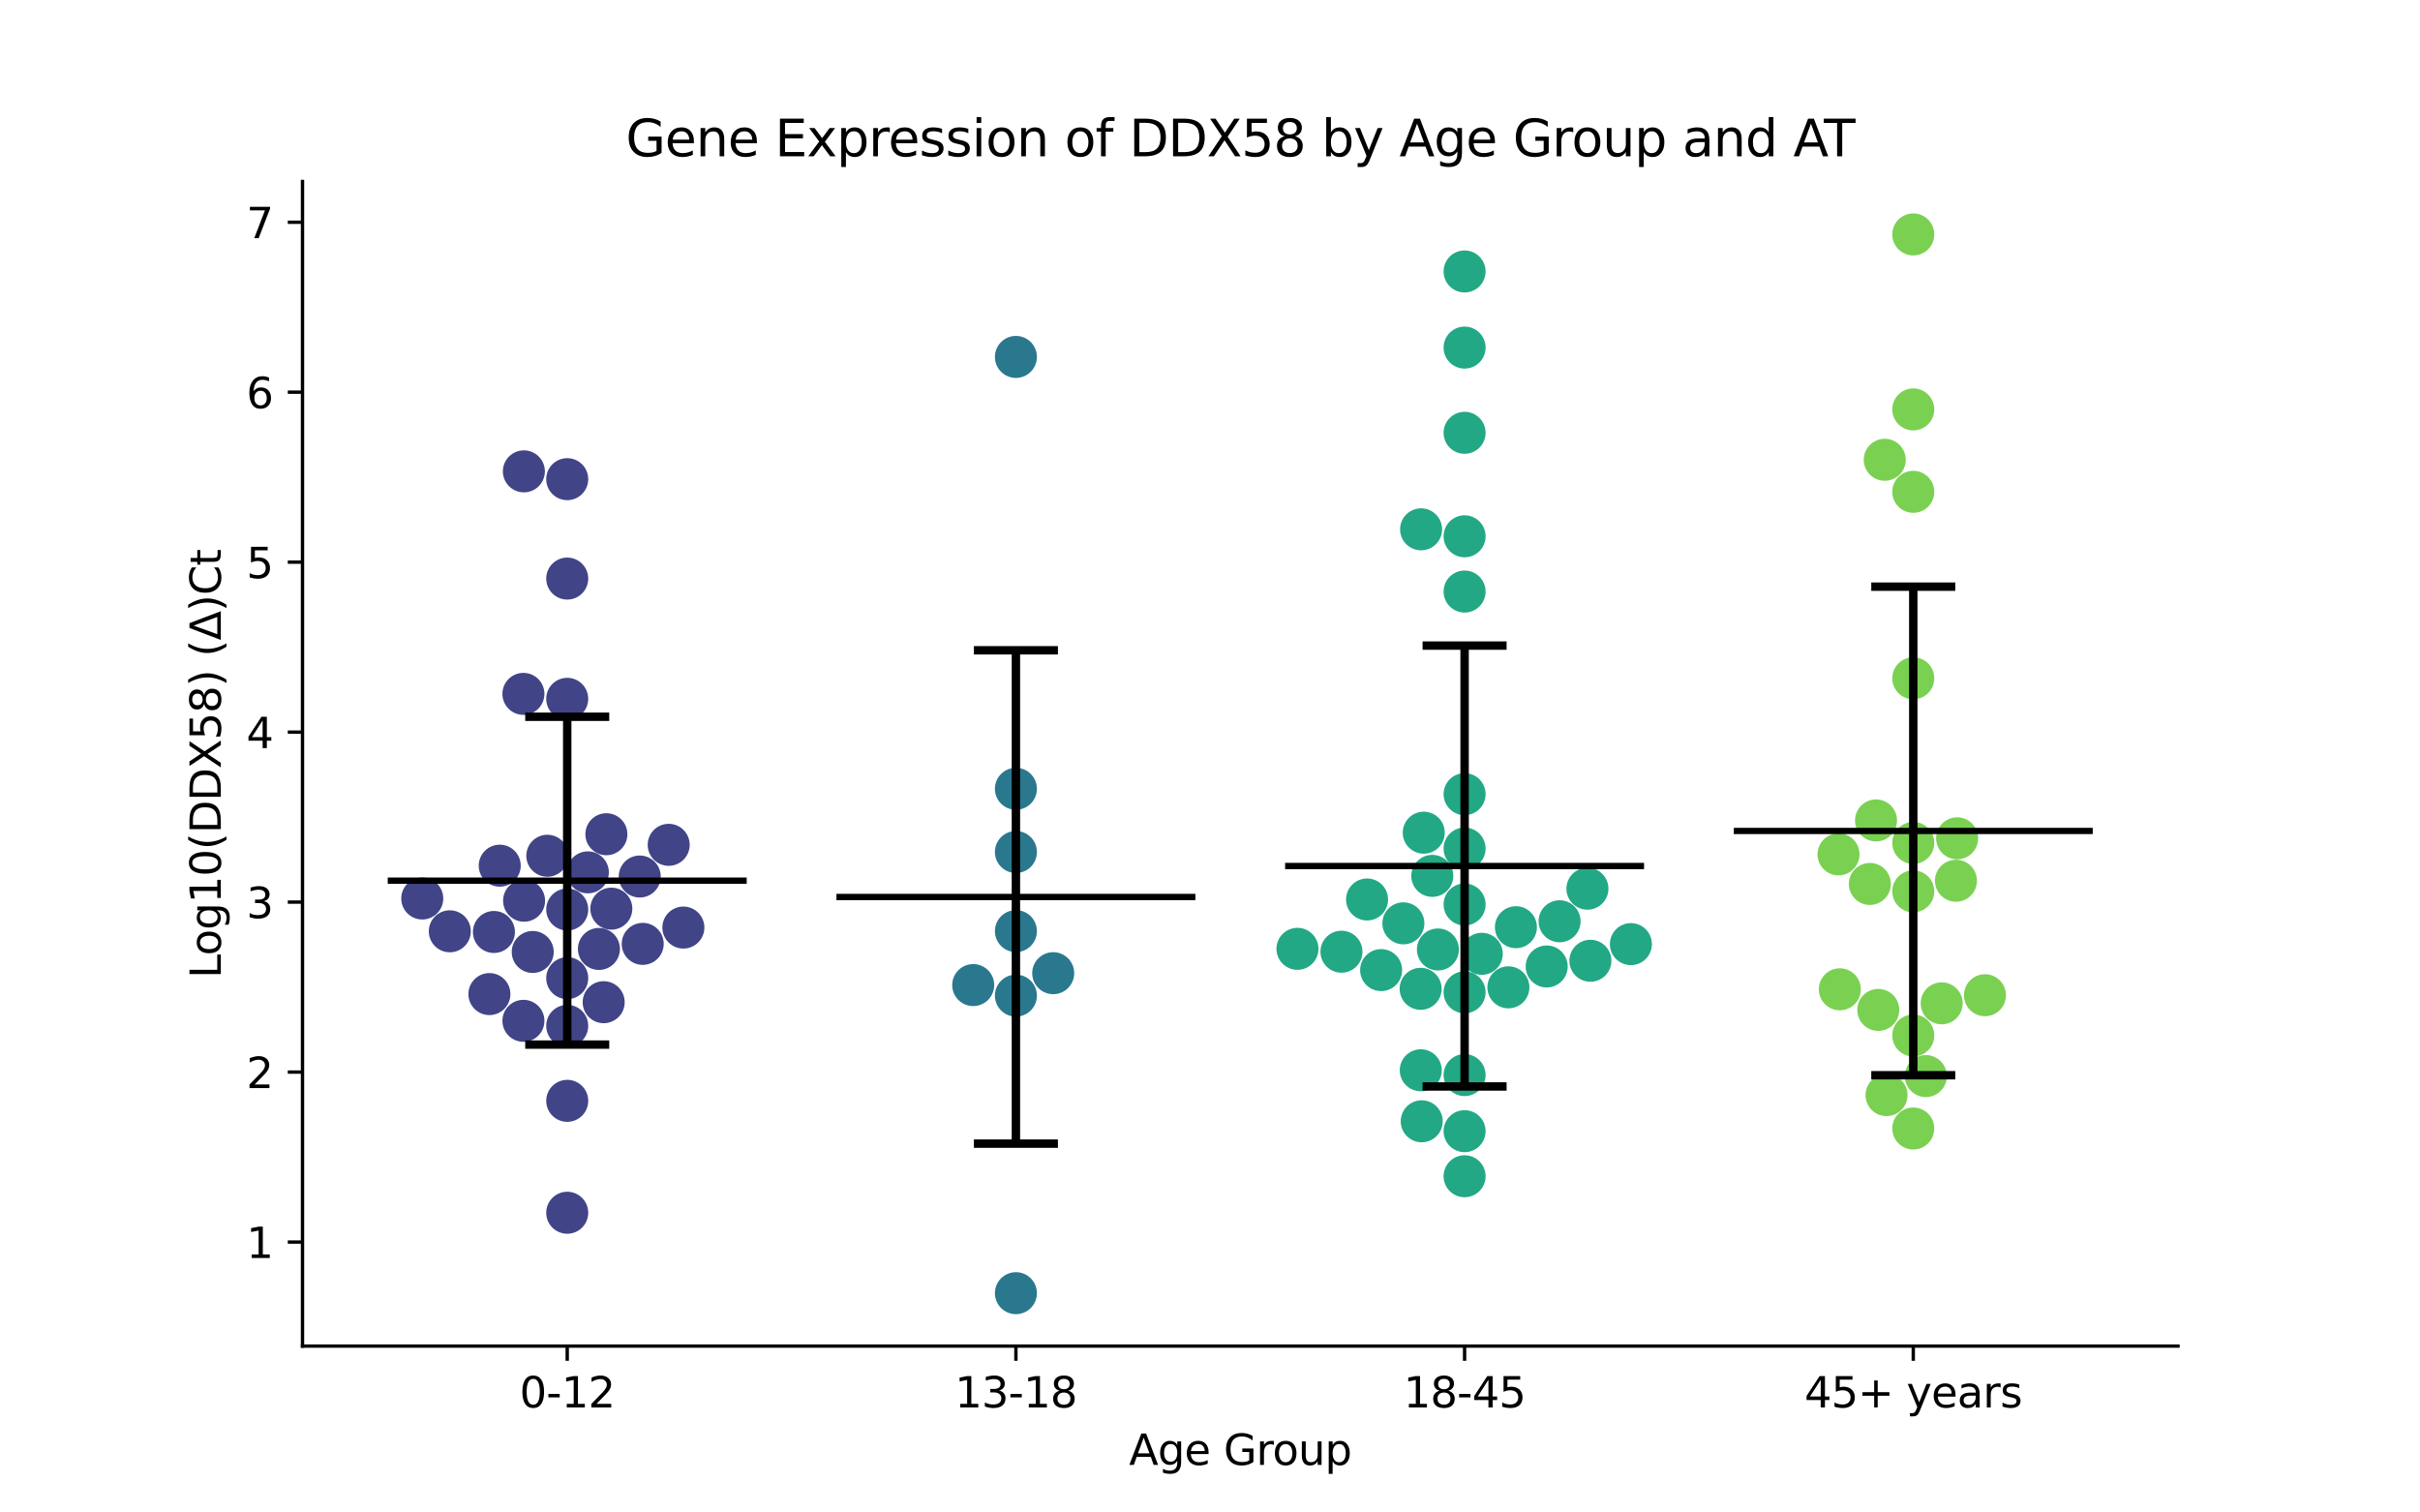 <?xml version="1.0" encoding="utf-8" standalone="no"?>
<!DOCTYPE svg PUBLIC "-//W3C//DTD SVG 1.1//EN"
  "http://www.w3.org/Graphics/SVG/1.1/DTD/svg11.dtd">
<svg xmlns:xlink="http://www.w3.org/1999/xlink" width="576pt" height="360pt" viewBox="0 0 576 360" xmlns="http://www.w3.org/2000/svg" version="1.1">
 <defs>
  <style type="text/css">*{stroke-linejoin: round; stroke-linecap: butt}</style>
 </defs>
 <g id="figure_1">
  <g id="patch_1">
   <path d="M 0 360 
L 576 360 
L 576 0 
L 0 0 
z
" style="fill: #ffffff"/>
  </g>
  <g id="axes_1">
   <g id="patch_2">
    <path d="M 72 320.4 
L 518.4 320.4 
L 518.4 43.2 
L 72 43.2 
z
" style="fill: #ffffff"/>
   </g>
   <g id="PathCollection_1">
    <defs>
     <path id="C0_0_c382be19fa" d="M 0 5 
C 1.326 5 2.598 4.473 3.536 3.536 
C 4.473 2.598 5 1.326 5 -0 
C 5 -1.326 4.473 -2.598 3.536 -3.536 
C 2.598 -4.473 1.326 -5 0 -5 
C -1.326 -5 -2.598 -4.473 -3.536 -3.536 
C -4.473 -2.598 -5 -1.326 -5 0 
C -5 1.326 -4.473 2.598 -3.536 3.536 
C -2.598 4.473 -1.326 5 0 5 
z
"/>
    </defs>
    <g clip-path="url(#pab64e24e43)">
     <use xlink:href="#C0_0_c382be19fa" x="135.009" y="288.657" style="fill: #414487"/>
    </g>
    <g clip-path="url(#pab64e24e43)">
     <use xlink:href="#C0_0_c382be19fa" x="118.945" y="206.048" style="fill: #414487"/>
    </g>
    <g clip-path="url(#pab64e24e43)">
     <use xlink:href="#C0_0_c382be19fa" x="124.741" y="214.386" style="fill: #414487"/>
    </g>
    <g clip-path="url(#pab64e24e43)">
     <use xlink:href="#C0_0_c382be19fa" x="130.271" y="203.685" style="fill: #414487"/>
    </g>
    <g clip-path="url(#pab64e24e43)">
     <use xlink:href="#C0_0_c382be19fa" x="152.267" y="208.628" style="fill: #414487"/>
    </g>
    <g clip-path="url(#pab64e24e43)">
     <use xlink:href="#C0_0_c382be19fa" x="145.507" y="216.28" style="fill: #414487"/>
    </g>
    <g clip-path="url(#pab64e24e43)">
     <use xlink:href="#C0_0_c382be19fa" x="135.009" y="114.051" style="fill: #414487"/>
    </g>
    <g clip-path="url(#pab64e24e43)">
     <use xlink:href="#C0_0_c382be19fa" x="152.977" y="224.659" style="fill: #414487"/>
    </g>
    <g clip-path="url(#pab64e24e43)">
     <use xlink:href="#C0_0_c382be19fa" x="126.798" y="226.586" style="fill: #414487"/>
    </g>
    <g clip-path="url(#pab64e24e43)">
     <use xlink:href="#C0_0_c382be19fa" x="107.063" y="221.667" style="fill: #414487"/>
    </g>
    <g clip-path="url(#pab64e24e43)">
     <use xlink:href="#C0_0_c382be19fa" x="135.009" y="216.478" style="fill: #414487"/>
    </g>
    <g clip-path="url(#pab64e24e43)">
     <use xlink:href="#C0_0_c382be19fa" x="100.504" y="213.859" style="fill: #414487"/>
    </g>
    <g clip-path="url(#pab64e24e43)">
     <use xlink:href="#C0_0_c382be19fa" x="143.686" y="238.544" style="fill: #414487"/>
    </g>
    <g clip-path="url(#pab64e24e43)">
     <use xlink:href="#C0_0_c382be19fa" x="135.009" y="166.335" style="fill: #414487"/>
    </g>
    <g clip-path="url(#pab64e24e43)">
     <use xlink:href="#C0_0_c382be19fa" x="124.582" y="165.158" style="fill: #414487"/>
    </g>
    <g clip-path="url(#pab64e24e43)">
     <use xlink:href="#C0_0_c382be19fa" x="135.009" y="232.819" style="fill: #414487"/>
    </g>
    <g clip-path="url(#pab64e24e43)">
     <use xlink:href="#C0_0_c382be19fa" x="135.009" y="137.714" style="fill: #414487"/>
    </g>
    <g clip-path="url(#pab64e24e43)">
     <use xlink:href="#C0_0_c382be19fa" x="159.16" y="201.085" style="fill: #414487"/>
    </g>
    <g clip-path="url(#pab64e24e43)">
     <use xlink:href="#C0_0_c382be19fa" x="135.009" y="262.022" style="fill: #414487"/>
    </g>
    <g clip-path="url(#pab64e24e43)">
     <use xlink:href="#C0_0_c382be19fa" x="117.562" y="221.83" style="fill: #414487"/>
    </g>
    <g clip-path="url(#pab64e24e43)">
     <use xlink:href="#C0_0_c382be19fa" x="162.654" y="220.777" style="fill: #414487"/>
    </g>
    <g clip-path="url(#pab64e24e43)">
     <use xlink:href="#C0_0_c382be19fa" x="124.584" y="242.975" style="fill: #414487"/>
    </g>
    <g clip-path="url(#pab64e24e43)">
     <use xlink:href="#C0_0_c382be19fa" x="124.692" y="112.192" style="fill: #414487"/>
    </g>
    <g clip-path="url(#pab64e24e43)">
     <use xlink:href="#C0_0_c382be19fa" x="144.326" y="198.562" style="fill: #414487"/>
    </g>
    <g clip-path="url(#pab64e24e43)">
     <use xlink:href="#C0_0_c382be19fa" x="139.916" y="207.638" style="fill: #414487"/>
    </g>
    <g clip-path="url(#pab64e24e43)">
     <use xlink:href="#C0_0_c382be19fa" x="142.554" y="225.865" style="fill: #414487"/>
    </g>
    <g clip-path="url(#pab64e24e43)">
     <use xlink:href="#C0_0_c382be19fa" x="135.009" y="244.174" style="fill: #414487"/>
    </g>
    <g clip-path="url(#pab64e24e43)">
     <use xlink:href="#C0_0_c382be19fa" x="116.486" y="236.61" style="fill: #414487"/>
    </g>
   </g>
   <g id="PathCollection_2">
    <defs>
     <path id="C1_0_95a8d05a91" d="M 0 5 
C 1.326 5 2.598 4.473 3.536 3.536 
C 4.473 2.598 5 1.326 5 -0 
C 5 -1.326 4.473 -2.598 3.536 -3.536 
C 2.598 -4.473 1.326 -5 0 -5 
C -1.326 -5 -2.598 -4.473 -3.536 -3.536 
C -4.473 -2.598 -5 -1.326 -5 0 
C -5 1.326 -4.473 2.598 -3.536 3.536 
C -2.598 4.473 -1.326 5 0 5 
z
"/>
    </defs>
    <g clip-path="url(#pab64e24e43)">
     <use xlink:href="#C1_0_95a8d05a91" x="241.803" y="307.8" style="fill: #2a788e"/>
    </g>
    <g clip-path="url(#pab64e24e43)">
     <use xlink:href="#C1_0_95a8d05a91" x="241.803" y="202.795" style="fill: #2a788e"/>
    </g>
    <g clip-path="url(#pab64e24e43)">
     <use xlink:href="#C1_0_95a8d05a91" x="241.803" y="84.954" style="fill: #2a788e"/>
    </g>
    <g clip-path="url(#pab64e24e43)">
     <use xlink:href="#C1_0_95a8d05a91" x="241.803" y="187.748" style="fill: #2a788e"/>
    </g>
    <g clip-path="url(#pab64e24e43)">
     <use xlink:href="#C1_0_95a8d05a91" x="241.803" y="236.976" style="fill: #2a788e"/>
    </g>
    <g clip-path="url(#pab64e24e43)">
     <use xlink:href="#C1_0_95a8d05a91" x="231.639" y="234.467" style="fill: #2a788e"/>
    </g>
    <g clip-path="url(#pab64e24e43)">
     <use xlink:href="#C1_0_95a8d05a91" x="241.803" y="221.625" style="fill: #2a788e"/>
    </g>
    <g clip-path="url(#pab64e24e43)">
     <use xlink:href="#C1_0_95a8d05a91" x="250.681" y="231.637" style="fill: #2a788e"/>
    </g>
   </g>
   <g id="PathCollection_3">
    <defs>
     <path id="C2_0_1a22d82fbc" d="M 0 5 
C 1.326 5 2.598 4.473 3.536 3.536 
C 4.473 2.598 5 1.326 5 -0 
C 5 -1.326 4.473 -2.598 3.536 -3.536 
C 2.598 -4.473 1.326 -5 0 -5 
C -1.326 -5 -2.598 -4.473 -3.536 -3.536 
C -4.473 -2.598 -5 -1.326 -5 0 
C -5 1.326 -4.473 2.598 -3.536 3.536 
C -2.598 4.473 -1.326 5 0 5 
z
"/>
    </defs>
    <g clip-path="url(#pab64e24e43)">
     <use xlink:href="#C2_0_1a22d82fbc" x="360.812" y="220.69" style="fill: #22a884"/>
    </g>
    <g clip-path="url(#pab64e24e43)">
     <use xlink:href="#C2_0_1a22d82fbc" x="308.816" y="225.839" style="fill: #22a884"/>
    </g>
    <g clip-path="url(#pab64e24e43)">
     <use xlink:href="#C2_0_1a22d82fbc" x="340.907" y="208.476" style="fill: #22a884"/>
    </g>
    <g clip-path="url(#pab64e24e43)">
     <use xlink:href="#C2_0_1a22d82fbc" x="352.69" y="227.028" style="fill: #22a884"/>
    </g>
    <g clip-path="url(#pab64e24e43)">
     <use xlink:href="#C2_0_1a22d82fbc" x="348.597" y="201.968" style="fill: #22a884"/>
    </g>
    <g clip-path="url(#pab64e24e43)">
     <use xlink:href="#C2_0_1a22d82fbc" x="388.181" y="224.719" style="fill: #22a884"/>
    </g>
    <g clip-path="url(#pab64e24e43)">
     <use xlink:href="#C2_0_1a22d82fbc" x="348.597" y="189.022" style="fill: #22a884"/>
    </g>
    <g clip-path="url(#pab64e24e43)">
     <use xlink:href="#C2_0_1a22d82fbc" x="378.539" y="228.68" style="fill: #22a884"/>
    </g>
    <g clip-path="url(#pab64e24e43)">
     <use xlink:href="#C2_0_1a22d82fbc" x="334.027" y="219.771" style="fill: #22a884"/>
    </g>
    <g clip-path="url(#pab64e24e43)">
     <use xlink:href="#C2_0_1a22d82fbc" x="348.597" y="215.284" style="fill: #22a884"/>
    </g>
    <g clip-path="url(#pab64e24e43)">
     <use xlink:href="#C2_0_1a22d82fbc" x="368.137" y="230.039" style="fill: #22a884"/>
    </g>
    <g clip-path="url(#pab64e24e43)">
     <use xlink:href="#C2_0_1a22d82fbc" x="342.246" y="225.995" style="fill: #22a884"/>
    </g>
    <g clip-path="url(#pab64e24e43)">
     <use xlink:href="#C2_0_1a22d82fbc" x="328.732" y="230.903" style="fill: #22a884"/>
    </g>
    <g clip-path="url(#pab64e24e43)">
     <use xlink:href="#C2_0_1a22d82fbc" x="338.166" y="254.746" style="fill: #22a884"/>
    </g>
    <g clip-path="url(#pab64e24e43)">
     <use xlink:href="#C2_0_1a22d82fbc" x="348.597" y="82.733" style="fill: #22a884"/>
    </g>
    <g clip-path="url(#pab64e24e43)">
     <use xlink:href="#C2_0_1a22d82fbc" x="348.597" y="255.889" style="fill: #22a884"/>
    </g>
    <g clip-path="url(#pab64e24e43)">
     <use xlink:href="#C2_0_1a22d82fbc" x="319.291" y="226.526" style="fill: #22a884"/>
    </g>
    <g clip-path="url(#pab64e24e43)">
     <use xlink:href="#C2_0_1a22d82fbc" x="338.134" y="235.356" style="fill: #22a884"/>
    </g>
    <g clip-path="url(#pab64e24e43)">
     <use xlink:href="#C2_0_1a22d82fbc" x="325.383" y="214.094" style="fill: #22a884"/>
    </g>
    <g clip-path="url(#pab64e24e43)">
     <use xlink:href="#C2_0_1a22d82fbc" x="377.835" y="211.524" style="fill: #22a884"/>
    </g>
    <g clip-path="url(#pab64e24e43)">
     <use xlink:href="#C2_0_1a22d82fbc" x="348.597" y="140.801" style="fill: #22a884"/>
    </g>
    <g clip-path="url(#pab64e24e43)">
     <use xlink:href="#C2_0_1a22d82fbc" x="359.023" y="235.004" style="fill: #22a884"/>
    </g>
    <g clip-path="url(#pab64e24e43)">
     <use xlink:href="#C2_0_1a22d82fbc" x="338.243" y="125.99" style="fill: #22a884"/>
    </g>
    <g clip-path="url(#pab64e24e43)">
     <use xlink:href="#C2_0_1a22d82fbc" x="348.597" y="64.612" style="fill: #22a884"/>
    </g>
    <g clip-path="url(#pab64e24e43)">
     <use xlink:href="#C2_0_1a22d82fbc" x="348.597" y="103.017" style="fill: #22a884"/>
    </g>
    <g clip-path="url(#pab64e24e43)">
     <use xlink:href="#C2_0_1a22d82fbc" x="348.597" y="127.649" style="fill: #22a884"/>
    </g>
    <g clip-path="url(#pab64e24e43)">
     <use xlink:href="#C2_0_1a22d82fbc" x="371.207" y="219.279" style="fill: #22a884"/>
    </g>
    <g clip-path="url(#pab64e24e43)">
     <use xlink:href="#C2_0_1a22d82fbc" x="338.874" y="198.192" style="fill: #22a884"/>
    </g>
    <g clip-path="url(#pab64e24e43)">
     <use xlink:href="#C2_0_1a22d82fbc" x="338.392" y="266.888" style="fill: #22a884"/>
    </g>
    <g clip-path="url(#pab64e24e43)">
     <use xlink:href="#C2_0_1a22d82fbc" x="348.597" y="279.97" style="fill: #22a884"/>
    </g>
    <g clip-path="url(#pab64e24e43)">
     <use xlink:href="#C2_0_1a22d82fbc" x="348.597" y="269.24" style="fill: #22a884"/>
    </g>
    <g clip-path="url(#pab64e24e43)">
     <use xlink:href="#C2_0_1a22d82fbc" x="348.597" y="236.193" style="fill: #22a884"/>
    </g>
   </g>
   <g id="PathCollection_4">
    <defs>
     <path id="C3_0_92bc398a04" d="M 0 5 
C 1.326 5 2.598 4.473 3.536 3.536 
C 4.473 2.598 5 1.326 5 -0 
C 5 -1.326 4.473 -2.598 3.536 -3.536 
C 2.598 -4.473 1.326 -5 0 -5 
C -1.326 -5 -2.598 -4.473 -3.536 -3.536 
C -4.473 -2.598 -5 -1.326 -5 0 
C -5 1.326 -4.473 2.598 -3.536 3.536 
C -2.598 4.473 -1.326 5 0 5 
z
"/>
    </defs>
    <g clip-path="url(#pab64e24e43)">
     <use xlink:href="#C3_0_92bc398a04" x="455.391" y="268.605" style="fill: #7ad151"/>
    </g>
    <g clip-path="url(#pab64e24e43)">
     <use xlink:href="#C3_0_92bc398a04" x="447.06" y="240.38" style="fill: #7ad151"/>
    </g>
    <g clip-path="url(#pab64e24e43)">
     <use xlink:href="#C3_0_92bc398a04" x="449.022" y="260.656" style="fill: #7ad151"/>
    </g>
    <g clip-path="url(#pab64e24e43)">
     <use xlink:href="#C3_0_92bc398a04" x="446.525" y="195.277" style="fill: #7ad151"/>
    </g>
    <g clip-path="url(#pab64e24e43)">
     <use xlink:href="#C3_0_92bc398a04" x="455.391" y="97.449" style="fill: #7ad151"/>
    </g>
    <g clip-path="url(#pab64e24e43)">
     <use xlink:href="#C3_0_92bc398a04" x="455.391" y="200.634" style="fill: #7ad151"/>
    </g>
    <g clip-path="url(#pab64e24e43)">
     <use xlink:href="#C3_0_92bc398a04" x="455.391" y="212.162" style="fill: #7ad151"/>
    </g>
    <g clip-path="url(#pab64e24e43)">
     <use xlink:href="#C3_0_92bc398a04" x="472.455" y="236.887" style="fill: #7ad151"/>
    </g>
    <g clip-path="url(#pab64e24e43)">
     <use xlink:href="#C3_0_92bc398a04" x="455.391" y="246.467" style="fill: #7ad151"/>
    </g>
    <g clip-path="url(#pab64e24e43)">
     <use xlink:href="#C3_0_92bc398a04" x="437.599" y="203.354" style="fill: #7ad151"/>
    </g>
    <g clip-path="url(#pab64e24e43)">
     <use xlink:href="#C3_0_92bc398a04" x="455.391" y="117.066" style="fill: #7ad151"/>
    </g>
    <g clip-path="url(#pab64e24e43)">
     <use xlink:href="#C3_0_92bc398a04" x="458.385" y="256.13" style="fill: #7ad151"/>
    </g>
    <g clip-path="url(#pab64e24e43)">
     <use xlink:href="#C3_0_92bc398a04" x="462.152" y="238.815" style="fill: #7ad151"/>
    </g>
    <g clip-path="url(#pab64e24e43)">
     <use xlink:href="#C3_0_92bc398a04" x="448.602" y="109.438" style="fill: #7ad151"/>
    </g>
    <g clip-path="url(#pab64e24e43)">
     <use xlink:href="#C3_0_92bc398a04" x="465.55" y="209.634" style="fill: #7ad151"/>
    </g>
    <g clip-path="url(#pab64e24e43)">
     <use xlink:href="#C3_0_92bc398a04" x="445.057" y="210.394" style="fill: #7ad151"/>
    </g>
    <g clip-path="url(#pab64e24e43)">
     <use xlink:href="#C3_0_92bc398a04" x="455.391" y="161.444" style="fill: #7ad151"/>
    </g>
    <g clip-path="url(#pab64e24e43)">
     <use xlink:href="#C3_0_92bc398a04" x="437.91" y="235.475" style="fill: #7ad151"/>
    </g>
    <g clip-path="url(#pab64e24e43)">
     <use xlink:href="#C3_0_92bc398a04" x="455.391" y="55.8" style="fill: #7ad151"/>
    </g>
    <g clip-path="url(#pab64e24e43)">
     <use xlink:href="#C3_0_92bc398a04" x="465.828" y="199.536" style="fill: #7ad151"/>
    </g>
   </g>
   <g id="matplotlib.axis_1">
    <g id="xtick_1">
     <g id="line2d_1">
      <defs>
       <path id="m0897a7e9b6" d="M 0 0 
L 0 3.5 
" style="stroke: #000000; stroke-width: 0.8"/>
      </defs>
      <g>
       <use xlink:href="#m0897a7e9b6" x="135.009" y="320.4" style="stroke: #000000; stroke-width: 0.8"/>
      </g>
     </g>
     <g id="text_1">
      <!-- 0-12 -->
      <g transform="translate(123.661 334.998) scale(0.1 -0.1)">
       <defs>
        <path id="DejaVuSans-30" d="M 2034 4250 
Q 1547 4250 1301 3770 
Q 1056 3291 1056 2328 
Q 1056 1369 1301 889 
Q 1547 409 2034 409 
Q 2525 409 2770 889 
Q 3016 1369 3016 2328 
Q 3016 3291 2770 3770 
Q 2525 4250 2034 4250 
z
M 2034 4750 
Q 2819 4750 3233 4129 
Q 3647 3509 3647 2328 
Q 3647 1150 3233 529 
Q 2819 -91 2034 -91 
Q 1250 -91 836 529 
Q 422 1150 422 2328 
Q 422 3509 836 4129 
Q 1250 4750 2034 4750 
z
" transform="scale(0.016)"/>
        <path id="DejaVuSans-2d" d="M 313 2009 
L 1997 2009 
L 1997 1497 
L 313 1497 
L 313 2009 
z
" transform="scale(0.016)"/>
        <path id="DejaVuSans-31" d="M 794 531 
L 1825 531 
L 1825 4091 
L 703 3866 
L 703 4441 
L 1819 4666 
L 2450 4666 
L 2450 531 
L 3481 531 
L 3481 0 
L 794 0 
L 794 531 
z
" transform="scale(0.016)"/>
        <path id="DejaVuSans-32" d="M 1228 531 
L 3431 531 
L 3431 0 
L 469 0 
L 469 531 
Q 828 903 1448 1529 
Q 2069 2156 2228 2338 
Q 2531 2678 2651 2914 
Q 2772 3150 2772 3378 
Q 2772 3750 2511 3984 
Q 2250 4219 1831 4219 
Q 1534 4219 1204 4116 
Q 875 4013 500 3803 
L 500 4441 
Q 881 4594 1212 4672 
Q 1544 4750 1819 4750 
Q 2544 4750 2975 4387 
Q 3406 4025 3406 3419 
Q 3406 3131 3298 2873 
Q 3191 2616 2906 2266 
Q 2828 2175 2409 1742 
Q 1991 1309 1228 531 
z
" transform="scale(0.016)"/>
       </defs>
       <use xlink:href="#DejaVuSans-30"/>
       <use xlink:href="#DejaVuSans-2d" x="63.623"/>
       <use xlink:href="#DejaVuSans-31" x="99.707"/>
       <use xlink:href="#DejaVuSans-32" x="163.33"/>
      </g>
     </g>
    </g>
    <g id="xtick_2">
     <g id="line2d_2">
      <g>
       <use xlink:href="#m0897a7e9b6" x="241.803" y="320.4" style="stroke: #000000; stroke-width: 0.8"/>
      </g>
     </g>
     <g id="text_2">
      <!-- 13-18 -->
      <g transform="translate(227.274 334.998) scale(0.1 -0.1)">
       <defs>
        <path id="DejaVuSans-33" d="M 2597 2516 
Q 3050 2419 3304 2112 
Q 3559 1806 3559 1356 
Q 3559 666 3084 287 
Q 2609 -91 1734 -91 
Q 1441 -91 1130 -33 
Q 819 25 488 141 
L 488 750 
Q 750 597 1062 519 
Q 1375 441 1716 441 
Q 2309 441 2620 675 
Q 2931 909 2931 1356 
Q 2931 1769 2642 2001 
Q 2353 2234 1838 2234 
L 1294 2234 
L 1294 2753 
L 1863 2753 
Q 2328 2753 2575 2939 
Q 2822 3125 2822 3475 
Q 2822 3834 2567 4026 
Q 2313 4219 1838 4219 
Q 1578 4219 1281 4162 
Q 984 4106 628 3988 
L 628 4550 
Q 988 4650 1302 4700 
Q 1616 4750 1894 4750 
Q 2613 4750 3031 4423 
Q 3450 4097 3450 3541 
Q 3450 3153 3228 2886 
Q 3006 2619 2597 2516 
z
" transform="scale(0.016)"/>
        <path id="DejaVuSans-38" d="M 2034 2216 
Q 1584 2216 1326 1975 
Q 1069 1734 1069 1313 
Q 1069 891 1326 650 
Q 1584 409 2034 409 
Q 2484 409 2743 651 
Q 3003 894 3003 1313 
Q 3003 1734 2745 1975 
Q 2488 2216 2034 2216 
z
M 1403 2484 
Q 997 2584 770 2862 
Q 544 3141 544 3541 
Q 544 4100 942 4425 
Q 1341 4750 2034 4750 
Q 2731 4750 3128 4425 
Q 3525 4100 3525 3541 
Q 3525 3141 3298 2862 
Q 3072 2584 2669 2484 
Q 3125 2378 3379 2068 
Q 3634 1759 3634 1313 
Q 3634 634 3220 271 
Q 2806 -91 2034 -91 
Q 1263 -91 848 271 
Q 434 634 434 1313 
Q 434 1759 690 2068 
Q 947 2378 1403 2484 
z
M 1172 3481 
Q 1172 3119 1398 2916 
Q 1625 2713 2034 2713 
Q 2441 2713 2670 2916 
Q 2900 3119 2900 3481 
Q 2900 3844 2670 4047 
Q 2441 4250 2034 4250 
Q 1625 4250 1398 4047 
Q 1172 3844 1172 3481 
z
" transform="scale(0.016)"/>
       </defs>
       <use xlink:href="#DejaVuSans-31"/>
       <use xlink:href="#DejaVuSans-33" x="63.623"/>
       <use xlink:href="#DejaVuSans-2d" x="127.246"/>
       <use xlink:href="#DejaVuSans-31" x="163.33"/>
       <use xlink:href="#DejaVuSans-38" x="226.953"/>
      </g>
     </g>
    </g>
    <g id="xtick_3">
     <g id="line2d_3">
      <g>
       <use xlink:href="#m0897a7e9b6" x="348.597" y="320.4" style="stroke: #000000; stroke-width: 0.8"/>
      </g>
     </g>
     <g id="text_3">
      <!-- 18-45 -->
      <g transform="translate(334.068 334.998) scale(0.1 -0.1)">
       <defs>
        <path id="DejaVuSans-34" d="M 2419 4116 
L 825 1625 
L 2419 1625 
L 2419 4116 
z
M 2253 4666 
L 3047 4666 
L 3047 1625 
L 3713 1625 
L 3713 1100 
L 3047 1100 
L 3047 0 
L 2419 0 
L 2419 1100 
L 313 1100 
L 313 1709 
L 2253 4666 
z
" transform="scale(0.016)"/>
        <path id="DejaVuSans-35" d="M 691 4666 
L 3169 4666 
L 3169 4134 
L 1269 4134 
L 1269 2991 
Q 1406 3038 1543 3061 
Q 1681 3084 1819 3084 
Q 2600 3084 3056 2656 
Q 3513 2228 3513 1497 
Q 3513 744 3044 326 
Q 2575 -91 1722 -91 
Q 1428 -91 1123 -41 
Q 819 9 494 109 
L 494 744 
Q 775 591 1075 516 
Q 1375 441 1709 441 
Q 2250 441 2565 725 
Q 2881 1009 2881 1497 
Q 2881 1984 2565 2268 
Q 2250 2553 1709 2553 
Q 1456 2553 1204 2497 
Q 953 2441 691 2322 
L 691 4666 
z
" transform="scale(0.016)"/>
       </defs>
       <use xlink:href="#DejaVuSans-31"/>
       <use xlink:href="#DejaVuSans-38" x="63.623"/>
       <use xlink:href="#DejaVuSans-2d" x="127.246"/>
       <use xlink:href="#DejaVuSans-34" x="163.33"/>
       <use xlink:href="#DejaVuSans-35" x="226.953"/>
      </g>
     </g>
    </g>
    <g id="xtick_4">
     <g id="line2d_4">
      <g>
       <use xlink:href="#m0897a7e9b6" x="455.391" y="320.4" style="stroke: #000000; stroke-width: 0.8"/>
      </g>
     </g>
     <g id="text_4">
      <!-- 45+ years -->
      <g transform="translate(429.49 334.998) scale(0.1 -0.1)">
       <defs>
        <path id="DejaVuSans-2b" d="M 2944 4013 
L 2944 2272 
L 4684 2272 
L 4684 1741 
L 2944 1741 
L 2944 0 
L 2419 0 
L 2419 1741 
L 678 1741 
L 678 2272 
L 2419 2272 
L 2419 4013 
L 2944 4013 
z
" transform="scale(0.016)"/>
        <path id="DejaVuSans-20" transform="scale(0.016)"/>
        <path id="DejaVuSans-79" d="M 2059 -325 
Q 1816 -950 1584 -1140 
Q 1353 -1331 966 -1331 
L 506 -1331 
L 506 -850 
L 844 -850 
Q 1081 -850 1212 -737 
Q 1344 -625 1503 -206 
L 1606 56 
L 191 3500 
L 800 3500 
L 1894 763 
L 2988 3500 
L 3597 3500 
L 2059 -325 
z
" transform="scale(0.016)"/>
        <path id="DejaVuSans-65" d="M 3597 1894 
L 3597 1613 
L 953 1613 
Q 991 1019 1311 708 
Q 1631 397 2203 397 
Q 2534 397 2845 478 
Q 3156 559 3463 722 
L 3463 178 
Q 3153 47 2828 -22 
Q 2503 -91 2169 -91 
Q 1331 -91 842 396 
Q 353 884 353 1716 
Q 353 2575 817 3079 
Q 1281 3584 2069 3584 
Q 2775 3584 3186 3129 
Q 3597 2675 3597 1894 
z
M 3022 2063 
Q 3016 2534 2758 2815 
Q 2500 3097 2075 3097 
Q 1594 3097 1305 2825 
Q 1016 2553 972 2059 
L 3022 2063 
z
" transform="scale(0.016)"/>
        <path id="DejaVuSans-61" d="M 2194 1759 
Q 1497 1759 1228 1600 
Q 959 1441 959 1056 
Q 959 750 1161 570 
Q 1363 391 1709 391 
Q 2188 391 2477 730 
Q 2766 1069 2766 1631 
L 2766 1759 
L 2194 1759 
z
M 3341 1997 
L 3341 0 
L 2766 0 
L 2766 531 
Q 2569 213 2275 61 
Q 1981 -91 1556 -91 
Q 1019 -91 701 211 
Q 384 513 384 1019 
Q 384 1609 779 1909 
Q 1175 2209 1959 2209 
L 2766 2209 
L 2766 2266 
Q 2766 2663 2505 2880 
Q 2244 3097 1772 3097 
Q 1472 3097 1187 3025 
Q 903 2953 641 2809 
L 641 3341 
Q 956 3463 1253 3523 
Q 1550 3584 1831 3584 
Q 2591 3584 2966 3190 
Q 3341 2797 3341 1997 
z
" transform="scale(0.016)"/>
        <path id="DejaVuSans-72" d="M 2631 2963 
Q 2534 3019 2420 3045 
Q 2306 3072 2169 3072 
Q 1681 3072 1420 2755 
Q 1159 2438 1159 1844 
L 1159 0 
L 581 0 
L 581 3500 
L 1159 3500 
L 1159 2956 
Q 1341 3275 1631 3429 
Q 1922 3584 2338 3584 
Q 2397 3584 2469 3576 
Q 2541 3569 2628 3553 
L 2631 2963 
z
" transform="scale(0.016)"/>
        <path id="DejaVuSans-73" d="M 2834 3397 
L 2834 2853 
Q 2591 2978 2328 3040 
Q 2066 3103 1784 3103 
Q 1356 3103 1142 2972 
Q 928 2841 928 2578 
Q 928 2378 1081 2264 
Q 1234 2150 1697 2047 
L 1894 2003 
Q 2506 1872 2764 1633 
Q 3022 1394 3022 966 
Q 3022 478 2636 193 
Q 2250 -91 1575 -91 
Q 1294 -91 989 -36 
Q 684 19 347 128 
L 347 722 
Q 666 556 975 473 
Q 1284 391 1588 391 
Q 1994 391 2212 530 
Q 2431 669 2431 922 
Q 2431 1156 2273 1281 
Q 2116 1406 1581 1522 
L 1381 1569 
Q 847 1681 609 1914 
Q 372 2147 372 2553 
Q 372 3047 722 3315 
Q 1072 3584 1716 3584 
Q 2034 3584 2315 3537 
Q 2597 3491 2834 3397 
z
" transform="scale(0.016)"/>
       </defs>
       <use xlink:href="#DejaVuSans-34"/>
       <use xlink:href="#DejaVuSans-35" x="63.623"/>
       <use xlink:href="#DejaVuSans-2b" x="127.246"/>
       <use xlink:href="#DejaVuSans-20" x="211.035"/>
       <use xlink:href="#DejaVuSans-79" x="242.822"/>
       <use xlink:href="#DejaVuSans-65" x="302.002"/>
       <use xlink:href="#DejaVuSans-61" x="363.525"/>
       <use xlink:href="#DejaVuSans-72" x="424.805"/>
       <use xlink:href="#DejaVuSans-73" x="465.918"/>
      </g>
     </g>
    </g>
    <g id="text_5">
     <!-- Age Group -->
     <g transform="translate(268.72 348.677) scale(0.1 -0.1)">
      <defs>
       <path id="DejaVuSans-41" d="M 2188 4044 
L 1331 1722 
L 3047 1722 
L 2188 4044 
z
M 1831 4666 
L 2547 4666 
L 4325 0 
L 3669 0 
L 3244 1197 
L 1141 1197 
L 716 0 
L 50 0 
L 1831 4666 
z
" transform="scale(0.016)"/>
       <path id="DejaVuSans-67" d="M 2906 1791 
Q 2906 2416 2648 2759 
Q 2391 3103 1925 3103 
Q 1463 3103 1205 2759 
Q 947 2416 947 1791 
Q 947 1169 1205 825 
Q 1463 481 1925 481 
Q 2391 481 2648 825 
Q 2906 1169 2906 1791 
z
M 3481 434 
Q 3481 -459 3084 -895 
Q 2688 -1331 1869 -1331 
Q 1566 -1331 1297 -1286 
Q 1028 -1241 775 -1147 
L 775 -588 
Q 1028 -725 1275 -790 
Q 1522 -856 1778 -856 
Q 2344 -856 2625 -561 
Q 2906 -266 2906 331 
L 2906 616 
Q 2728 306 2450 153 
Q 2172 0 1784 0 
Q 1141 0 747 490 
Q 353 981 353 1791 
Q 353 2603 747 3093 
Q 1141 3584 1784 3584 
Q 2172 3584 2450 3431 
Q 2728 3278 2906 2969 
L 2906 3500 
L 3481 3500 
L 3481 434 
z
" transform="scale(0.016)"/>
       <path id="DejaVuSans-47" d="M 3809 666 
L 3809 1919 
L 2778 1919 
L 2778 2438 
L 4434 2438 
L 4434 434 
Q 4069 175 3628 42 
Q 3188 -91 2688 -91 
Q 1594 -91 976 548 
Q 359 1188 359 2328 
Q 359 3472 976 4111 
Q 1594 4750 2688 4750 
Q 3144 4750 3555 4637 
Q 3966 4525 4313 4306 
L 4313 3634 
Q 3963 3931 3569 4081 
Q 3175 4231 2741 4231 
Q 1884 4231 1454 3753 
Q 1025 3275 1025 2328 
Q 1025 1384 1454 906 
Q 1884 428 2741 428 
Q 3075 428 3337 486 
Q 3600 544 3809 666 
z
" transform="scale(0.016)"/>
       <path id="DejaVuSans-6f" d="M 1959 3097 
Q 1497 3097 1228 2736 
Q 959 2375 959 1747 
Q 959 1119 1226 758 
Q 1494 397 1959 397 
Q 2419 397 2687 759 
Q 2956 1122 2956 1747 
Q 2956 2369 2687 2733 
Q 2419 3097 1959 3097 
z
M 1959 3584 
Q 2709 3584 3137 3096 
Q 3566 2609 3566 1747 
Q 3566 888 3137 398 
Q 2709 -91 1959 -91 
Q 1206 -91 779 398 
Q 353 888 353 1747 
Q 353 2609 779 3096 
Q 1206 3584 1959 3584 
z
" transform="scale(0.016)"/>
       <path id="DejaVuSans-75" d="M 544 1381 
L 544 3500 
L 1119 3500 
L 1119 1403 
Q 1119 906 1312 657 
Q 1506 409 1894 409 
Q 2359 409 2629 706 
Q 2900 1003 2900 1516 
L 2900 3500 
L 3475 3500 
L 3475 0 
L 2900 0 
L 2900 538 
Q 2691 219 2414 64 
Q 2138 -91 1772 -91 
Q 1169 -91 856 284 
Q 544 659 544 1381 
z
M 1991 3584 
L 1991 3584 
z
" transform="scale(0.016)"/>
       <path id="DejaVuSans-70" d="M 1159 525 
L 1159 -1331 
L 581 -1331 
L 581 3500 
L 1159 3500 
L 1159 2969 
Q 1341 3281 1617 3432 
Q 1894 3584 2278 3584 
Q 2916 3584 3314 3078 
Q 3713 2572 3713 1747 
Q 3713 922 3314 415 
Q 2916 -91 2278 -91 
Q 1894 -91 1617 61 
Q 1341 213 1159 525 
z
M 3116 1747 
Q 3116 2381 2855 2742 
Q 2594 3103 2138 3103 
Q 1681 3103 1420 2742 
Q 1159 2381 1159 1747 
Q 1159 1113 1420 752 
Q 1681 391 2138 391 
Q 2594 391 2855 752 
Q 3116 1113 3116 1747 
z
" transform="scale(0.016)"/>
      </defs>
      <use xlink:href="#DejaVuSans-41"/>
      <use xlink:href="#DejaVuSans-67" x="68.408"/>
      <use xlink:href="#DejaVuSans-65" x="131.885"/>
      <use xlink:href="#DejaVuSans-20" x="193.408"/>
      <use xlink:href="#DejaVuSans-47" x="225.195"/>
      <use xlink:href="#DejaVuSans-72" x="302.686"/>
      <use xlink:href="#DejaVuSans-6f" x="341.549"/>
      <use xlink:href="#DejaVuSans-75" x="402.73"/>
      <use xlink:href="#DejaVuSans-70" x="466.109"/>
     </g>
    </g>
   </g>
   <g id="matplotlib.axis_2">
    <g id="ytick_1">
     <g id="line2d_5">
      <defs>
       <path id="ma46a11a784" d="M 0 0 
L -3.5 0 
" style="stroke: #000000; stroke-width: 0.8"/>
      </defs>
      <g>
       <use xlink:href="#ma46a11a784" x="72" y="295.635" style="stroke: #000000; stroke-width: 0.8"/>
      </g>
     </g>
     <g id="text_6">
      <!-- 1 -->
      <g transform="translate(58.638 299.435) scale(0.1 -0.1)">
       <use xlink:href="#DejaVuSans-31"/>
      </g>
     </g>
    </g>
    <g id="ytick_2">
     <g id="line2d_6">
      <g>
       <use xlink:href="#ma46a11a784" x="72" y="255.178" style="stroke: #000000; stroke-width: 0.8"/>
      </g>
     </g>
     <g id="text_7">
      <!-- 2 -->
      <g transform="translate(58.638 258.978) scale(0.1 -0.1)">
       <use xlink:href="#DejaVuSans-32"/>
      </g>
     </g>
    </g>
    <g id="ytick_3">
     <g id="line2d_7">
      <g>
       <use xlink:href="#ma46a11a784" x="72" y="214.721" style="stroke: #000000; stroke-width: 0.8"/>
      </g>
     </g>
     <g id="text_8">
      <!-- 3 -->
      <g transform="translate(58.638 218.521) scale(0.1 -0.1)">
       <use xlink:href="#DejaVuSans-33"/>
      </g>
     </g>
    </g>
    <g id="ytick_4">
     <g id="line2d_8">
      <g>
       <use xlink:href="#ma46a11a784" x="72" y="174.264" style="stroke: #000000; stroke-width: 0.8"/>
      </g>
     </g>
     <g id="text_9">
      <!-- 4 -->
      <g transform="translate(58.638 178.063) scale(0.1 -0.1)">
       <use xlink:href="#DejaVuSans-34"/>
      </g>
     </g>
    </g>
    <g id="ytick_5">
     <g id="line2d_9">
      <g>
       <use xlink:href="#ma46a11a784" x="72" y="133.807" style="stroke: #000000; stroke-width: 0.8"/>
      </g>
     </g>
     <g id="text_10">
      <!-- 5 -->
      <g transform="translate(58.638 137.606) scale(0.1 -0.1)">
       <use xlink:href="#DejaVuSans-35"/>
      </g>
     </g>
    </g>
    <g id="ytick_6">
     <g id="line2d_10">
      <g>
       <use xlink:href="#ma46a11a784" x="72" y="93.35" style="stroke: #000000; stroke-width: 0.8"/>
      </g>
     </g>
     <g id="text_11">
      <!-- 6 -->
      <g transform="translate(58.638 97.149) scale(0.1 -0.1)">
       <defs>
        <path id="DejaVuSans-36" d="M 2113 2584 
Q 1688 2584 1439 2293 
Q 1191 2003 1191 1497 
Q 1191 994 1439 701 
Q 1688 409 2113 409 
Q 2538 409 2786 701 
Q 3034 994 3034 1497 
Q 3034 2003 2786 2293 
Q 2538 2584 2113 2584 
z
M 3366 4563 
L 3366 3988 
Q 3128 4100 2886 4159 
Q 2644 4219 2406 4219 
Q 1781 4219 1451 3797 
Q 1122 3375 1075 2522 
Q 1259 2794 1537 2939 
Q 1816 3084 2150 3084 
Q 2853 3084 3261 2657 
Q 3669 2231 3669 1497 
Q 3669 778 3244 343 
Q 2819 -91 2113 -91 
Q 1303 -91 875 529 
Q 447 1150 447 2328 
Q 447 3434 972 4092 
Q 1497 4750 2381 4750 
Q 2619 4750 2861 4703 
Q 3103 4656 3366 4563 
z
" transform="scale(0.016)"/>
       </defs>
       <use xlink:href="#DejaVuSans-36"/>
      </g>
     </g>
    </g>
    <g id="ytick_7">
     <g id="line2d_11">
      <g>
       <use xlink:href="#ma46a11a784" x="72" y="52.893" style="stroke: #000000; stroke-width: 0.8"/>
      </g>
     </g>
     <g id="text_12">
      <!-- 7 -->
      <g transform="translate(58.638 56.692) scale(0.1 -0.1)">
       <defs>
        <path id="DejaVuSans-37" d="M 525 4666 
L 3525 4666 
L 3525 4397 
L 1831 0 
L 1172 0 
L 2766 4134 
L 525 4134 
L 525 4666 
z
" transform="scale(0.016)"/>
       </defs>
       <use xlink:href="#DejaVuSans-37"/>
      </g>
     </g>
    </g>
    <g id="text_13">
     <!-- Log10(DDX58) (Δ)Ct -->
     <g transform="translate(52.558 232.846) rotate(-90) scale(0.1 -0.1)">
      <defs>
       <path id="DejaVuSans-4c" d="M 628 4666 
L 1259 4666 
L 1259 531 
L 3531 531 
L 3531 0 
L 628 0 
L 628 4666 
z
" transform="scale(0.016)"/>
       <path id="DejaVuSans-28" d="M 1984 4856 
Q 1566 4138 1362 3434 
Q 1159 2731 1159 2009 
Q 1159 1288 1364 580 
Q 1569 -128 1984 -844 
L 1484 -844 
Q 1016 -109 783 600 
Q 550 1309 550 2009 
Q 550 2706 781 3412 
Q 1013 4119 1484 4856 
L 1984 4856 
z
" transform="scale(0.016)"/>
       <path id="DejaVuSans-44" d="M 1259 4147 
L 1259 519 
L 2022 519 
Q 2988 519 3436 956 
Q 3884 1394 3884 2338 
Q 3884 3275 3436 3711 
Q 2988 4147 2022 4147 
L 1259 4147 
z
M 628 4666 
L 1925 4666 
Q 3281 4666 3915 4102 
Q 4550 3538 4550 2338 
Q 4550 1131 3912 565 
Q 3275 0 1925 0 
L 628 0 
L 628 4666 
z
" transform="scale(0.016)"/>
       <path id="DejaVuSans-58" d="M 403 4666 
L 1081 4666 
L 2241 2931 
L 3406 4666 
L 4084 4666 
L 2584 2425 
L 4184 0 
L 3506 0 
L 2194 1984 
L 872 0 
L 191 0 
L 1856 2491 
L 403 4666 
z
" transform="scale(0.016)"/>
       <path id="DejaVuSans-29" d="M 513 4856 
L 1013 4856 
Q 1481 4119 1714 3412 
Q 1947 2706 1947 2009 
Q 1947 1309 1714 600 
Q 1481 -109 1013 -844 
L 513 -844 
Q 928 -128 1133 580 
Q 1338 1288 1338 2009 
Q 1338 2731 1133 3434 
Q 928 4138 513 4856 
z
" transform="scale(0.016)"/>
       <path id="DejaVuSans-394" d="M 2188 4044 
L 906 525 
L 3472 525 
L 2188 4044 
z
M 50 0 
L 1831 4666 
L 2547 4666 
L 4325 0 
L 50 0 
z
" transform="scale(0.016)"/>
       <path id="DejaVuSans-43" d="M 4122 4306 
L 4122 3641 
Q 3803 3938 3442 4084 
Q 3081 4231 2675 4231 
Q 1875 4231 1450 3742 
Q 1025 3253 1025 2328 
Q 1025 1406 1450 917 
Q 1875 428 2675 428 
Q 3081 428 3442 575 
Q 3803 722 4122 1019 
L 4122 359 
Q 3791 134 3420 21 
Q 3050 -91 2638 -91 
Q 1578 -91 968 557 
Q 359 1206 359 2328 
Q 359 3453 968 4101 
Q 1578 4750 2638 4750 
Q 3056 4750 3426 4639 
Q 3797 4528 4122 4306 
z
" transform="scale(0.016)"/>
       <path id="DejaVuSans-74" d="M 1172 4494 
L 1172 3500 
L 2356 3500 
L 2356 3053 
L 1172 3053 
L 1172 1153 
Q 1172 725 1289 603 
Q 1406 481 1766 481 
L 2356 481 
L 2356 0 
L 1766 0 
Q 1100 0 847 248 
Q 594 497 594 1153 
L 594 3053 
L 172 3053 
L 172 3500 
L 594 3500 
L 594 4494 
L 1172 4494 
z
" transform="scale(0.016)"/>
      </defs>
      <use xlink:href="#DejaVuSans-4c"/>
      <use xlink:href="#DejaVuSans-6f" x="53.963"/>
      <use xlink:href="#DejaVuSans-67" x="115.145"/>
      <use xlink:href="#DejaVuSans-31" x="178.621"/>
      <use xlink:href="#DejaVuSans-30" x="242.244"/>
      <use xlink:href="#DejaVuSans-28" x="305.867"/>
      <use xlink:href="#DejaVuSans-44" x="344.881"/>
      <use xlink:href="#DejaVuSans-44" x="421.883"/>
      <use xlink:href="#DejaVuSans-58" x="498.885"/>
      <use xlink:href="#DejaVuSans-35" x="567.391"/>
      <use xlink:href="#DejaVuSans-38" x="631.014"/>
      <use xlink:href="#DejaVuSans-29" x="694.637"/>
      <use xlink:href="#DejaVuSans-20" x="733.65"/>
      <use xlink:href="#DejaVuSans-28" x="765.438"/>
      <use xlink:href="#DejaVuSans-394" x="804.451"/>
      <use xlink:href="#DejaVuSans-29" x="872.859"/>
      <use xlink:href="#DejaVuSans-43" x="911.873"/>
      <use xlink:href="#DejaVuSans-74" x="981.697"/>
     </g>
    </g>
   </g>
   <g id="LineCollection_1">
    <path d="M 135.009 248.635 
L 135.009 170.6 
" clip-path="url(#pab64e24e43)" style="fill: none; stroke: #000000; stroke-width: 2"/>
   </g>
   <g id="line2d_12">
    <defs>
     <path id="m2fe46cf15a" d="M 10 0 
L -10 -0 
" style="stroke: #000000; stroke-width: 2"/>
    </defs>
    <g clip-path="url(#pab64e24e43)">
     <use xlink:href="#m2fe46cf15a" x="135.009" y="248.635" style="stroke: #000000; stroke-width: 2"/>
    </g>
   </g>
   <g id="line2d_13">
    <g clip-path="url(#pab64e24e43)">
     <use xlink:href="#m2fe46cf15a" x="135.009" y="170.6" style="stroke: #000000; stroke-width: 2"/>
    </g>
   </g>
   <g id="LineCollection_2">
    <path d="M 92.291 209.617 
L 177.726 209.617 
" clip-path="url(#pab64e24e43)" style="fill: none; stroke: #000000; stroke-width: 1.5"/>
   </g>
   <g id="LineCollection_3">
    <path d="M 241.803 272.216 
L 241.803 154.785 
" clip-path="url(#pab64e24e43)" style="fill: none; stroke: #000000; stroke-width: 2"/>
   </g>
   <g id="line2d_14">
    <g clip-path="url(#pab64e24e43)">
     <use xlink:href="#m2fe46cf15a" x="241.803" y="272.216" style="stroke: #000000; stroke-width: 2"/>
    </g>
   </g>
   <g id="line2d_15">
    <g clip-path="url(#pab64e24e43)">
     <use xlink:href="#m2fe46cf15a" x="241.803" y="154.785" style="stroke: #000000; stroke-width: 2"/>
    </g>
   </g>
   <g id="LineCollection_4">
    <path d="M 199.085 213.5 
L 284.521 213.5 
" clip-path="url(#pab64e24e43)" style="fill: none; stroke: #000000; stroke-width: 1.5"/>
   </g>
   <g id="LineCollection_5">
    <path d="M 348.597 258.597 
L 348.597 153.66 
" clip-path="url(#pab64e24e43)" style="fill: none; stroke: #000000; stroke-width: 2"/>
   </g>
   <g id="line2d_16">
    <g clip-path="url(#pab64e24e43)">
     <use xlink:href="#m2fe46cf15a" x="348.597" y="258.597" style="stroke: #000000; stroke-width: 2"/>
    </g>
   </g>
   <g id="line2d_17">
    <g clip-path="url(#pab64e24e43)">
     <use xlink:href="#m2fe46cf15a" x="348.597" y="153.66" style="stroke: #000000; stroke-width: 2"/>
    </g>
   </g>
   <g id="LineCollection_6">
    <path d="M 305.879 206.129 
L 391.315 206.129 
" clip-path="url(#pab64e24e43)" style="fill: none; stroke: #000000; stroke-width: 1.5"/>
   </g>
   <g id="LineCollection_7">
    <path d="M 455.391 255.923 
L 455.391 139.637 
" clip-path="url(#pab64e24e43)" style="fill: none; stroke: #000000; stroke-width: 2"/>
   </g>
   <g id="line2d_18">
    <g clip-path="url(#pab64e24e43)">
     <use xlink:href="#m2fe46cf15a" x="455.391" y="255.923" style="stroke: #000000; stroke-width: 2"/>
    </g>
   </g>
   <g id="line2d_19">
    <g clip-path="url(#pab64e24e43)">
     <use xlink:href="#m2fe46cf15a" x="455.391" y="139.637" style="stroke: #000000; stroke-width: 2"/>
    </g>
   </g>
   <g id="LineCollection_8">
    <path d="M 412.674 197.78 
L 498.109 197.78 
" clip-path="url(#pab64e24e43)" style="fill: none; stroke: #000000; stroke-width: 1.5"/>
   </g>
   <g id="patch_3">
    <path d="M 72 320.4 
L 72 43.2 
" style="fill: none; stroke: #000000; stroke-width: 0.8; stroke-linejoin: miter; stroke-linecap: square"/>
   </g>
   <g id="patch_4">
    <path d="M 72 320.4 
L 518.4 320.4 
" style="fill: none; stroke: #000000; stroke-width: 0.8; stroke-linejoin: miter; stroke-linecap: square"/>
   </g>
   <g id="text_14">
    <!-- Gene Expression of DDX58 by Age Group and AT -->
    <g transform="translate(148.953 37.2) scale(0.12 -0.12)">
     <defs>
      <path id="DejaVuSans-6e" d="M 3513 2113 
L 3513 0 
L 2938 0 
L 2938 2094 
Q 2938 2591 2744 2837 
Q 2550 3084 2163 3084 
Q 1697 3084 1428 2787 
Q 1159 2491 1159 1978 
L 1159 0 
L 581 0 
L 581 3500 
L 1159 3500 
L 1159 2956 
Q 1366 3272 1645 3428 
Q 1925 3584 2291 3584 
Q 2894 3584 3203 3211 
Q 3513 2838 3513 2113 
z
" transform="scale(0.016)"/>
      <path id="DejaVuSans-45" d="M 628 4666 
L 3578 4666 
L 3578 4134 
L 1259 4134 
L 1259 2753 
L 3481 2753 
L 3481 2222 
L 1259 2222 
L 1259 531 
L 3634 531 
L 3634 0 
L 628 0 
L 628 4666 
z
" transform="scale(0.016)"/>
      <path id="DejaVuSans-78" d="M 3513 3500 
L 2247 1797 
L 3578 0 
L 2900 0 
L 1881 1375 
L 863 0 
L 184 0 
L 1544 1831 
L 300 3500 
L 978 3500 
L 1906 2253 
L 2834 3500 
L 3513 3500 
z
" transform="scale(0.016)"/>
      <path id="DejaVuSans-69" d="M 603 3500 
L 1178 3500 
L 1178 0 
L 603 0 
L 603 3500 
z
M 603 4863 
L 1178 4863 
L 1178 4134 
L 603 4134 
L 603 4863 
z
" transform="scale(0.016)"/>
      <path id="DejaVuSans-66" d="M 2375 4863 
L 2375 4384 
L 1825 4384 
Q 1516 4384 1395 4259 
Q 1275 4134 1275 3809 
L 1275 3500 
L 2222 3500 
L 2222 3053 
L 1275 3053 
L 1275 0 
L 697 0 
L 697 3053 
L 147 3053 
L 147 3500 
L 697 3500 
L 697 3744 
Q 697 4328 969 4595 
Q 1241 4863 1831 4863 
L 2375 4863 
z
" transform="scale(0.016)"/>
      <path id="DejaVuSans-62" d="M 3116 1747 
Q 3116 2381 2855 2742 
Q 2594 3103 2138 3103 
Q 1681 3103 1420 2742 
Q 1159 2381 1159 1747 
Q 1159 1113 1420 752 
Q 1681 391 2138 391 
Q 2594 391 2855 752 
Q 3116 1113 3116 1747 
z
M 1159 2969 
Q 1341 3281 1617 3432 
Q 1894 3584 2278 3584 
Q 2916 3584 3314 3078 
Q 3713 2572 3713 1747 
Q 3713 922 3314 415 
Q 2916 -91 2278 -91 
Q 1894 -91 1617 61 
Q 1341 213 1159 525 
L 1159 0 
L 581 0 
L 581 4863 
L 1159 4863 
L 1159 2969 
z
" transform="scale(0.016)"/>
      <path id="DejaVuSans-64" d="M 2906 2969 
L 2906 4863 
L 3481 4863 
L 3481 0 
L 2906 0 
L 2906 525 
Q 2725 213 2448 61 
Q 2172 -91 1784 -91 
Q 1150 -91 751 415 
Q 353 922 353 1747 
Q 353 2572 751 3078 
Q 1150 3584 1784 3584 
Q 2172 3584 2448 3432 
Q 2725 3281 2906 2969 
z
M 947 1747 
Q 947 1113 1208 752 
Q 1469 391 1925 391 
Q 2381 391 2643 752 
Q 2906 1113 2906 1747 
Q 2906 2381 2643 2742 
Q 2381 3103 1925 3103 
Q 1469 3103 1208 2742 
Q 947 2381 947 1747 
z
" transform="scale(0.016)"/>
      <path id="DejaVuSans-54" d="M -19 4666 
L 3928 4666 
L 3928 4134 
L 2272 4134 
L 2272 0 
L 1638 0 
L 1638 4134 
L -19 4134 
L -19 4666 
z
" transform="scale(0.016)"/>
     </defs>
     <use xlink:href="#DejaVuSans-47"/>
     <use xlink:href="#DejaVuSans-65" x="77.49"/>
     <use xlink:href="#DejaVuSans-6e" x="139.014"/>
     <use xlink:href="#DejaVuSans-65" x="202.393"/>
     <use xlink:href="#DejaVuSans-20" x="263.916"/>
     <use xlink:href="#DejaVuSans-45" x="295.703"/>
     <use xlink:href="#DejaVuSans-78" x="358.887"/>
     <use xlink:href="#DejaVuSans-70" x="418.066"/>
     <use xlink:href="#DejaVuSans-72" x="481.543"/>
     <use xlink:href="#DejaVuSans-65" x="520.406"/>
     <use xlink:href="#DejaVuSans-73" x="581.93"/>
     <use xlink:href="#DejaVuSans-73" x="634.029"/>
     <use xlink:href="#DejaVuSans-69" x="686.129"/>
     <use xlink:href="#DejaVuSans-6f" x="713.912"/>
     <use xlink:href="#DejaVuSans-6e" x="775.094"/>
     <use xlink:href="#DejaVuSans-20" x="838.473"/>
     <use xlink:href="#DejaVuSans-6f" x="870.26"/>
     <use xlink:href="#DejaVuSans-66" x="931.441"/>
     <use xlink:href="#DejaVuSans-20" x="966.646"/>
     <use xlink:href="#DejaVuSans-44" x="998.434"/>
     <use xlink:href="#DejaVuSans-44" x="1075.436"/>
     <use xlink:href="#DejaVuSans-58" x="1152.438"/>
     <use xlink:href="#DejaVuSans-35" x="1220.943"/>
     <use xlink:href="#DejaVuSans-38" x="1284.566"/>
     <use xlink:href="#DejaVuSans-20" x="1348.189"/>
     <use xlink:href="#DejaVuSans-62" x="1379.977"/>
     <use xlink:href="#DejaVuSans-79" x="1443.453"/>
     <use xlink:href="#DejaVuSans-20" x="1502.633"/>
     <use xlink:href="#DejaVuSans-41" x="1534.42"/>
     <use xlink:href="#DejaVuSans-67" x="1602.828"/>
     <use xlink:href="#DejaVuSans-65" x="1666.305"/>
     <use xlink:href="#DejaVuSans-20" x="1727.828"/>
     <use xlink:href="#DejaVuSans-47" x="1759.615"/>
     <use xlink:href="#DejaVuSans-72" x="1837.105"/>
     <use xlink:href="#DejaVuSans-6f" x="1875.969"/>
     <use xlink:href="#DejaVuSans-75" x="1937.15"/>
     <use xlink:href="#DejaVuSans-70" x="2000.529"/>
     <use xlink:href="#DejaVuSans-20" x="2064.006"/>
     <use xlink:href="#DejaVuSans-61" x="2095.793"/>
     <use xlink:href="#DejaVuSans-6e" x="2157.072"/>
     <use xlink:href="#DejaVuSans-64" x="2220.451"/>
     <use xlink:href="#DejaVuSans-20" x="2283.928"/>
     <use xlink:href="#DejaVuSans-41" x="2315.715"/>
     <use xlink:href="#DejaVuSans-54" x="2376.373"/>
    </g>
   </g>
  </g>
 </g>
 <defs>
  <clipPath id="pab64e24e43">
   <rect x="72" y="43.2" width="446.4" height="277.2"/>
  </clipPath>
 </defs>
</svg>
